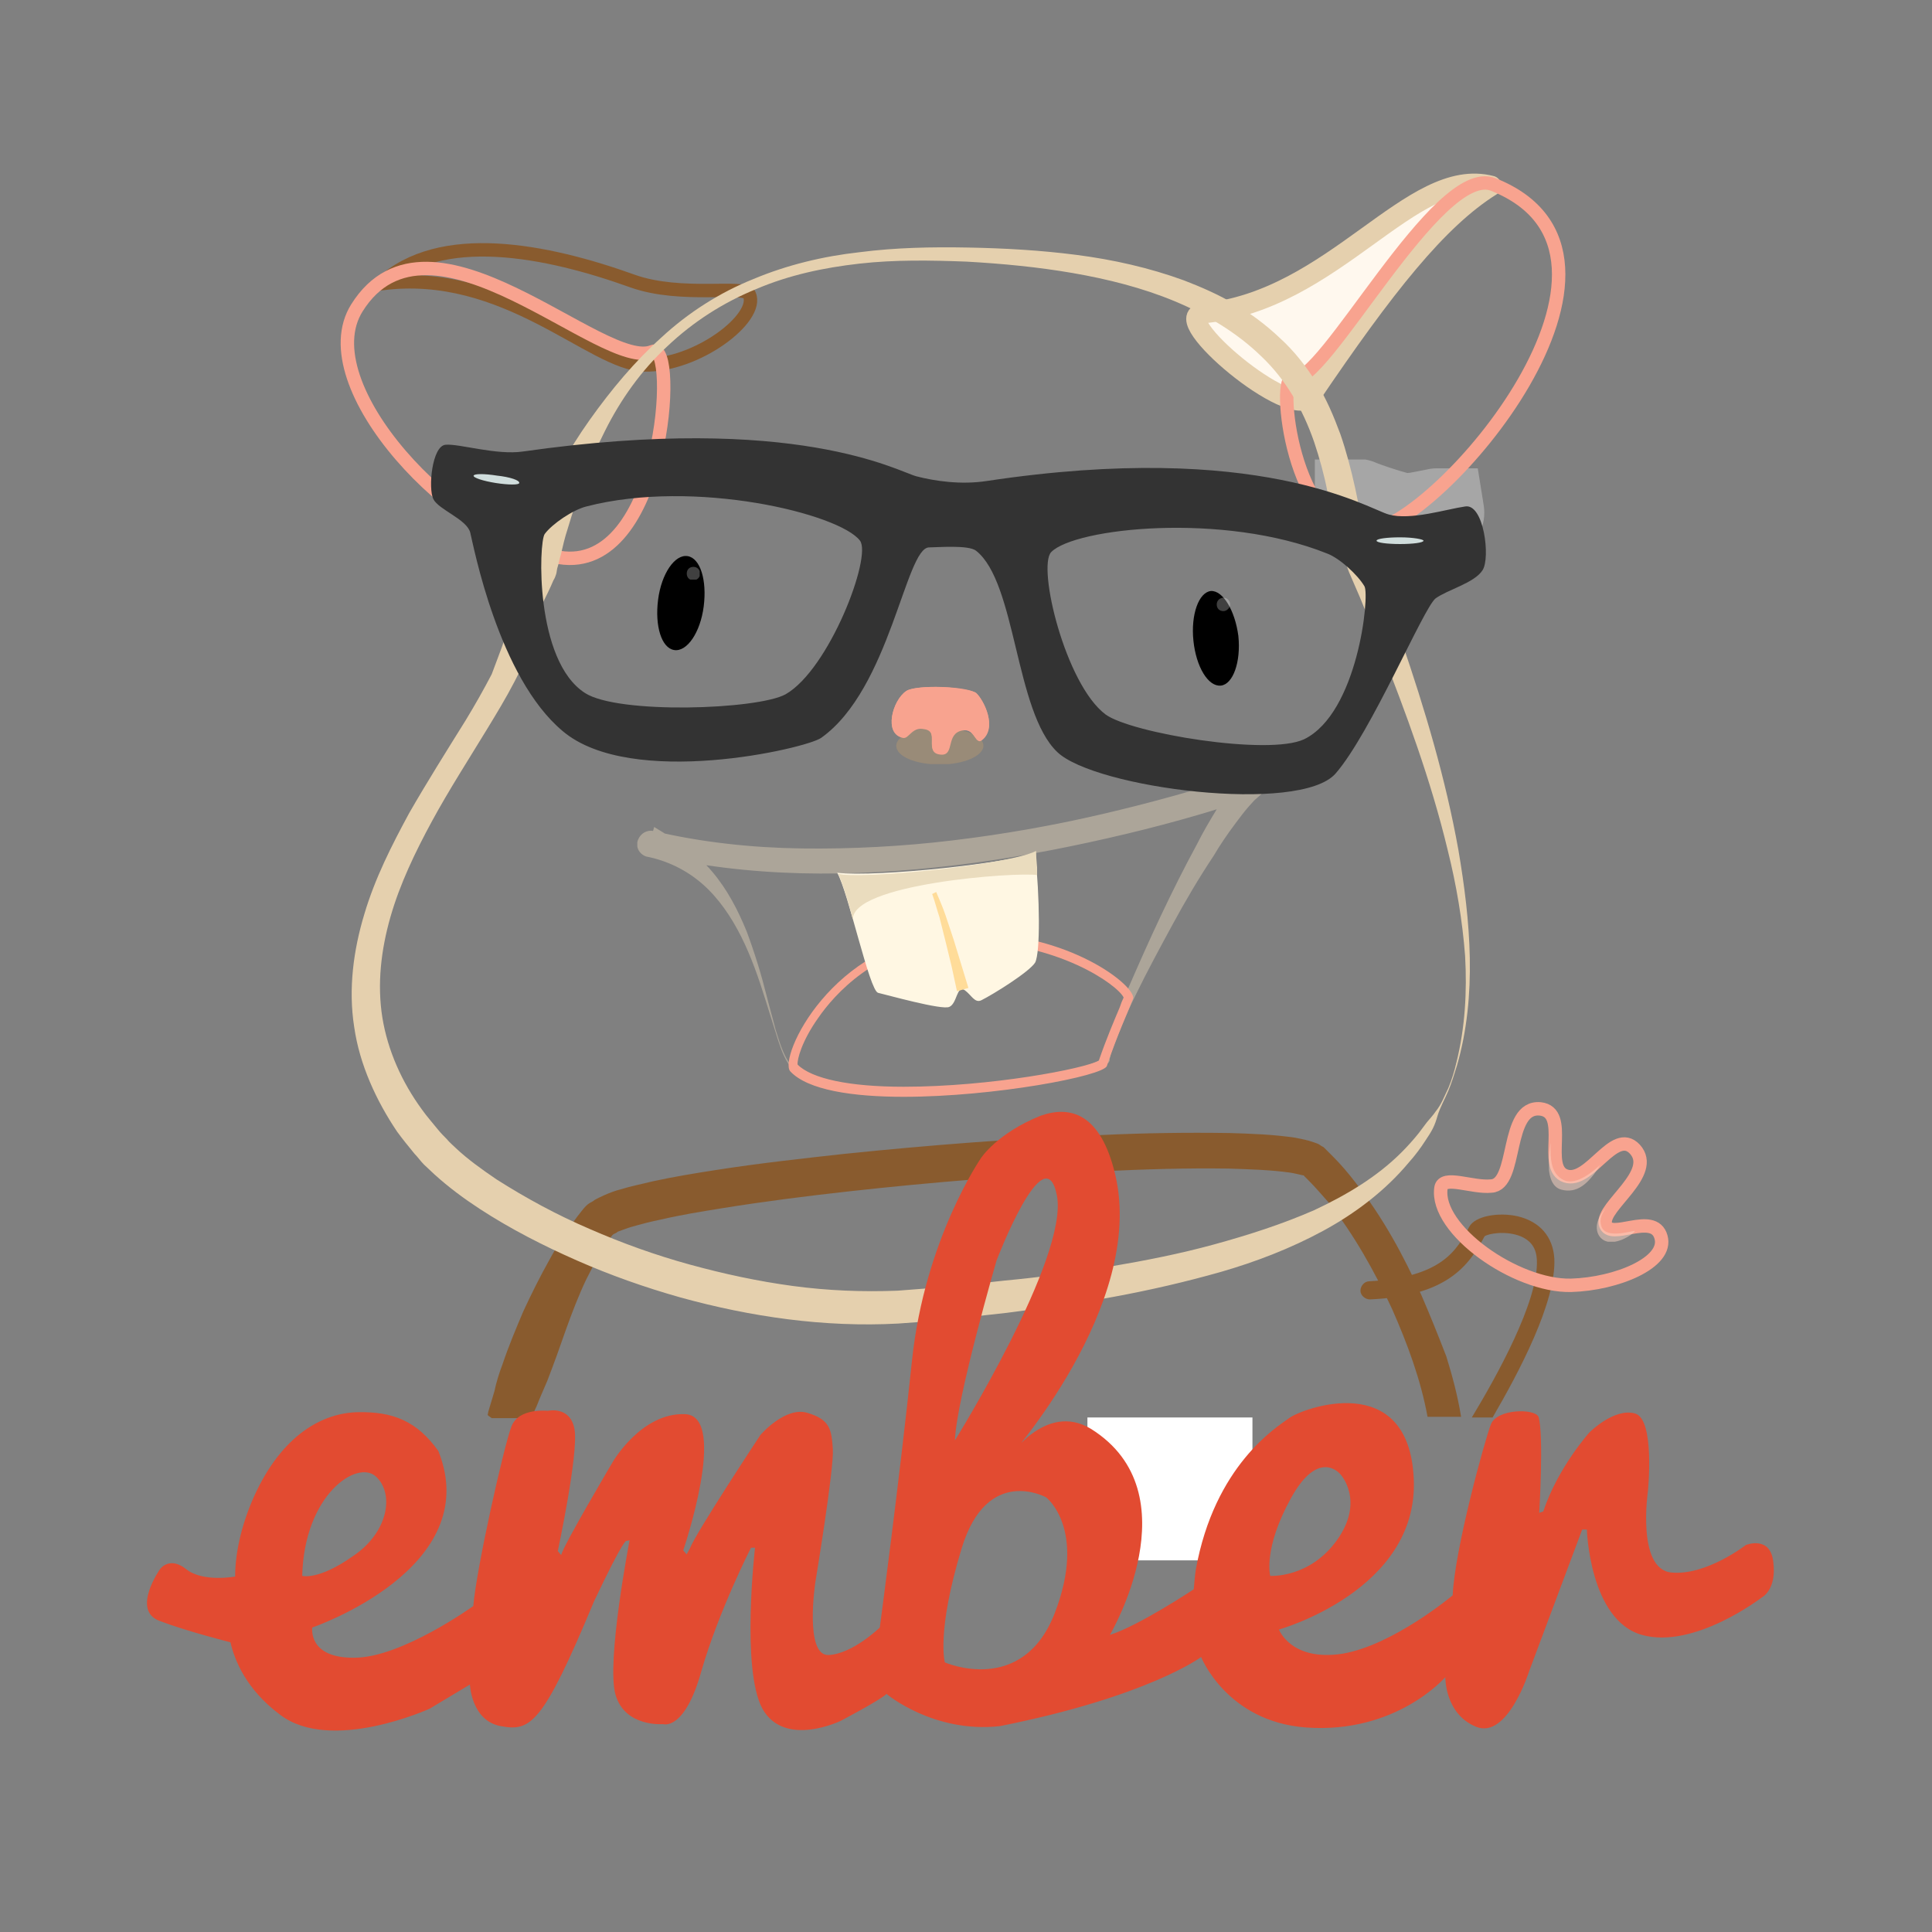 <?xml version="1.0" encoding="utf-8"?>
<!-- Generator: Adobe Illustrator 18.0.0, SVG Export Plug-In . SVG Version: 6.00 Build 0)  -->
<!DOCTYPE svg PUBLIC "-//W3C//DTD SVG 1.1//EN" "http://www.w3.org/Graphics/SVG/1.1/DTD/svg11.dtd">
<svg version="1.1" id="Layer_1" xmlns="http://www.w3.org/2000/svg" xmlns:xlink="http://www.w3.org/1999/xlink" x="0px" y="0px"
	 viewBox="0 0 288 288" enable-background="new 0 0 288 288" xml:space="preserve">
<rect x="0" y="0" width="288" height="288" fill="#808080" stroke="none"/>
<path fill="#FFFFFF" d="M194.1,175.1L194.1,175.1L194.1,175.1L194.1,175.1L194.1,175.1L194.1,175.1z"/>
<path fill="#BA8449" d="M194.1,175.1L194.1,175.1L194.1,175.1L194.1,175.1L194.1,175.1L194.1,175.1z"/>
<path fill="#FFF8EE" d="M179.3,46.7c19.6-1.8,31.1-22.1,43-19c-8,5-15.9,15-27,31.4C192.6,63,173.9,47.2,179.3,46.7"/>
<g>
	<g>
		<defs>
			<rect id="SVGID_89_" x="196" y="68.5" width="25.4" height="17.2"/>
		</defs>
		<clipPath id="SVGID_1_">
			<use xlink:href="#SVGID_89_"  overflow="visible"/>
		</clipPath>
		<g opacity="0.3" clip-path="url(#SVGID_1_)">
			<g transform="translate(484.288,425.61)">
				<path fill="#FFFFFF" d="M-275.8-340c-2.2,0-4.4-0.9-7.4-3c-2.9-2-5.1-4-5.1-7.5v-6.7h6.5c0.9,0,1.8,0.2,2.7,0.6
					c0.7,0.3,3.4,1.2,4.6,1.5c0.4,0,1.2-0.2,2.8-0.5c0.8-0.2,1.3-0.2,2-0.2h5.7l0.9,5.6c0.4,2.7-0.8,6.1-4.5,7.4
					c-0.2,0.1-0.8,0.4-1.2,0.6c-1.8,0.9-3.9,1.9-6,2.3C-275-340-275.4-340-275.8-340"/>
			</g>
		</g>
	</g>
	<path fill="#FFFFFF" d="M186.7,232.6h-24.6v-21.3h24.6V232.6z"/>
</g>
<path fill="#BA8449" d="M194.1,175.1L194.1,175.1L194.1,175.1L194.1,175.1L194.1,175.1L194.1,175.1z"/>
<path fill="#895B2E" d="M194.1,175.1L194.1,175.1L194.1,175.1L194.1,175.1L194.1,175.1L194.1,175.1z M211.9,193.1
	c-2.7-6-5.8-11.7-9.9-16.9c-1-1.3-2.1-2.6-3.3-3.8c-0.3-0.3-0.6-0.6-0.9-0.9l-0.2-0.2l-0.1-0.1l-0.2-0.2c-0.2-0.1-0.4-0.2-0.5-0.3
	c-0.3-0.2-0.6-0.3-0.9-0.4c-1.1-0.4-1.9-0.5-2.8-0.7c-3.4-0.5-6.6-0.6-9.8-0.7c-6.5-0.1-12.8,0-19.2,0.3
	c-12.8,0.5-25.5,1.5-38.2,2.8c-6.3,0.7-12.7,1.4-19.1,2.4c-3.2,0.5-6.3,1-9.5,1.7c-1.6,0.4-3.2,0.7-4.8,1.2
	c-0.8,0.2-1.6,0.5-2.5,0.9c-0.4,0.2-0.9,0.4-1.4,0.7c-0.2,0.2-0.5,0.3-0.8,0.5s-0.6,0.5-1,1l0,0c-0.9,1.1-1.8,2.4-2.6,3.6
	c-0.8,1.2-1.6,2.5-2.3,3.8c-1.4,2.5-2.7,5.1-3.9,7.7c-1.1,2.6-2.2,5.2-3.1,7.9c-0.5,1.3-0.9,2.6-1.2,4c-0.2,0.7-0.4,1.3-0.6,2
	l-0.3,1l-0.1,0.5c0,0.1,0.2,0.2,0.6,0.5h0.1h5.8c0.3-0.6,0.5-1.2,0.8-1.8c0.5-1.3,1.1-2.6,1.6-3.8c1-2.6,1.9-5.1,2.8-7.7
	c0.9-2.5,1.9-5.1,3-7.4c0.6-1.2,1.2-2.3,1.8-3.5c0.7-1.1,1.3-2.1,2.1-3.1c0,0,0.1,0,0.1-0.1c0.2-0.1,0.5-0.2,0.7-0.4
	c0.6-0.2,1.3-0.5,2-0.7c1.4-0.4,2.9-0.8,4.4-1.1c3-0.7,6.1-1.2,9.2-1.7c6.2-1,12.5-1.8,18.8-2.5c12.6-1.4,25.2-2.4,37.8-3
	c6.3-0.3,12.6-0.5,18.9-0.4c3.1,0.1,6.3,0.2,9.1,0.6c0.7,0.1,1.4,0.3,1.9,0.4c0.1,0,0.2,0,0.2,0.1c0.2,0.2,0.5,0.5,0.7,0.7
	c1.1,1.1,2,2.2,3,3.3c3.7,4.7,6.8,10.2,9.4,15.8c2.3,5.2,4.3,10.6,5.3,16.1h5c-0.5-3.1-1.3-6.1-2.2-9
	C214.4,199.1,213.2,196.1,211.9,193.1"/>
<path fill="#895B2E" d="M231.7,187.6c-0.2-3.2-2.1-5.5-5.5-6.3c-2.7-0.6-6.3-0.1-7.2,1.6c-1.8,3.4-4,7.5-14.9,8.1
	c-0.7,0-1.3,0.7-1.3,1.4s0.7,1.3,1.4,1.3c11.4-0.5,14.7-4.9,17.1-9.4c0.5-0.4,3.2-0.9,5.4,0c1.6,0.7,2.3,1.8,2.4,3.5
	c0.3,6.2-6.2,17.7-9.7,23.5h3.1C226.4,204.6,232,194.1,231.7,187.6"/>
<path fill="none" stroke="#F8A38F" stroke-width="2" stroke-miterlimit="10" d="M214.8,177.1c-0.9,6.2,11.2,14.7,19.4,14.5
	c6.8-0.2,14.5-3.4,13.4-7.2c-1.1-3.9-7.7,0.7-8.3-2c-0.5-2.6,7.7-7.5,4.4-11.1c-3.1-3.3-6.7,5.2-10.3,4s0.7-9.5-3.8-10
	c-5.3-0.5-3.3,11.3-7.3,11.5C219.5,177.1,215.1,175.1,214.8,177.1z"/>
<g>
	<g>
		<defs>
			<rect id="SVGID_95_" x="230.9" y="170.4" width="7.7" height="7.2"/>
		</defs>
		<clipPath id="SVGID_2_">
			<use xlink:href="#SVGID_95_"  overflow="visible"/>
		</clipPath>
		<g opacity="0.5" clip-path="url(#SVGID_2_)">
			<g transform="translate(518.459,298.042)">
				<path fill="#FCD4C3" d="M-287.3-127.7c-0.2,1.1-1.1,6.3,1.6,7c2.3,0.6,4-0.8,5.8-3.7c-1,0.9-3.5,3.1-5.4,2.3
					C-287.2-123-287.4-125-287.3-127.7"/>
			</g>
		</g>
	</g>
</g>
<g>
	<g>
		<defs>
			<rect id="SVGID_99_" x="238" y="180.1" width="5.7" height="5"/>
		</defs>
		<clipPath id="SVGID_3_">
			<use xlink:href="#SVGID_99_"  overflow="visible"/>
		</clipPath>
		<g opacity="0.5" clip-path="url(#SVGID_3_)">
			<g transform="translate(530.751,283.396)">
				<path fill="#FCD4C3" d="M-291.4-103.3c-2.3,2.6-1.2,4.7,0.3,5c1.9,0.4,4.4-1.6,4-1.6c-0.5,0-4.2,1.2-4.9-0.6
					C-292.5-101.9-291.7-102.7-291.4-103.3"/>
			</g>
		</g>
	</g>
</g>
<path fill="#FFF8EE" d="M179.3,46.7c19.6-1.8,31.1-22.1,43-19c-8,5-15.9,15-27,31.4C192.6,63,173.9,47.2,179.3,46.7"/>
<path fill="none" stroke="#E5D0AE" stroke-width="3" stroke-linecap="round" stroke-linejoin="round" stroke-miterlimit="10" d="
	M179.3,46.7c19.6-1.8,31.1-22.1,43-19c-8,5-15.9,15-27,31.4C192.6,63,173.9,47.2,179.3,46.7z"/>
<path fill="none" stroke="#895B2E" stroke-width="2" stroke-linecap="round" stroke-linejoin="round" stroke-miterlimit="10" d="
	M56.8,42.3c8.8-8.2,24.7-5,37.5-0.4c7.3,2.6,16.8,0.5,17.4,2c1.6,3.5-7.9,10.7-15.7,10.5C88.3,54.3,75.4,39.8,56.8,42.3z"/>
<path fill="none" stroke="#F8A38F" stroke-width="2" stroke-miterlimit="10" d="M192.7,56.4c4.5,1.3,21.6-32.2,29.9-28.9
	c26.4,10.5-8,50.9-18.9,51.8C192.7,80.1,190.2,55.6,192.7,56.4z"/>
<path fill="none" stroke="#F8A38F" stroke-width="2" stroke-miterlimit="10" d="M97.3,52.4c-7.3,3.2-33.2-23.9-44.1-6.5
	C46,57.4,67.8,80.6,83.4,83.1S101.1,50.7,97.3,52.4z"/>
<path fill="#E5D0AE" d="M75.9,92.8c0.3-1.3,0.5-2.7,0.5-4c0.1-1.4,0.2-2.8,0.5-4.1c0.1-0.7,0.3-1.4,0.6-2s0.5-1.3,0.7-1.9
	c0.5-1.3,1-2.6,1.6-3.8c2.3-5.1,4.9-9.9,8.1-14.4s6.7-8.7,10.7-12.3c4-3.7,8.7-6.7,13.7-8.7c5-2.1,10.4-3.4,15.8-4
	c5.4-0.7,10.8-0.8,16.2-0.7c5.4,0.1,10.8,0.4,16.2,1.1s10.8,1.9,16,3.8c2.6,1,5.1,2.1,7.5,3.5s4.7,3.1,6.8,5.1
	c2.1,1.9,3.9,4.2,5.4,6.6s2.6,5,3.6,7.7c0.9,2.6,1.6,5.3,2.2,8s1,5.3,1.6,7.8c0.3,1.2,0.7,2.4,1.1,3.6c0.5,1.2,1,2.5,1.4,3.8
	c0.9,2.5,1.9,5.1,2.8,7.6c3.5,10.2,6.6,20.6,8.5,31.2c0.9,5.3,1.6,10.7,1.7,16.1c0.1,5.4-0.4,10.8-1.9,16c-0.4,1.3-0.8,2.6-1.3,3.8
	s-1.2,2.4-1.6,3.7c-0.2,0.7-0.4,1.3-0.7,1.9c-0.3,0.6-0.7,1.2-1.1,1.8c-0.7,1.1-1.6,2.3-2.5,3.3c-3.5,4.2-8,7.6-12.8,10.2
	s-10,4.6-15.2,6.1c-5.3,1.5-10.5,2.7-15.9,3.7s-10.7,1.7-16,2.4c-2.7,0.3-5.4,0.6-8.1,0.9l-4,0.4c-1.3,0.1-2.7,0.2-4.1,0.3
	c-11,0.6-22-1-32.5-3.9c-5.3-1.5-10.4-3.3-15.4-5.5s-9.9-4.7-14.5-7.7c-2.3-1.5-4.6-3.2-6.7-5.1c-0.5-0.5-1.1-1-1.6-1.5
	s-0.9-1.1-1.4-1.6c-0.9-1.1-1.8-2.2-2.6-3.3c-3.1-4.6-5.6-10-6.4-15.6c-0.9-5.7-0.1-11.5,1.5-16.8c1.6-5.4,4.1-10.3,6.7-15.1
	c2.7-4.7,5.6-9.3,8.4-13.8c1.4-2.3,2.7-4.6,3.9-6.9C74.4,97.5,75.4,95.2,75.9,92.8L75.9,92.8z M79.9,93.7c-0.7,2.8-1.9,5.4-3.2,7.9
	c-1.3,2.5-2.7,4.8-4.1,7.1c-2.8,4.6-5.7,9.1-8.2,13.7s-4.8,9.4-6.2,14.3c-1.4,4.9-2,10-1.2,15c0.8,4.9,2.9,9.6,5.9,13.7
	c0.7,1,1.6,2,2.4,3c0.4,0.5,0.9,1,1.3,1.4c0.4,0.5,0.9,0.9,1.3,1.3c1.8,1.7,3.9,3.2,6.1,4.7c4.4,2.8,9,5.3,13.9,7.4
	c4.8,2.1,9.8,3.9,14.9,5.3c5.1,1.4,10.2,2.5,15.4,3.2c5.2,0.7,10.4,0.9,15.6,0.7c1.3-0.1,2.6-0.2,3.9-0.3l4-0.4
	c2.6-0.2,5.3-0.5,8-0.8c5.3-0.5,10.6-1.2,15.8-2.1c5.3-0.9,10.4-1.9,15.5-3.3s10.1-3,14.9-5.1c4.7-2.2,9.3-4.9,13-8.6
	c0.9-0.9,1.8-1.9,2.6-2.9c0.4-0.5,0.8-1.1,1.2-1.6s0.9-1,1.3-1.6c0.9-1.1,1.3-2.3,1.9-3.5c0.5-1.2,0.9-2.5,1.2-3.8
	c1.3-5.2,1.6-10.6,1.3-15.9c-0.4-5.3-1.3-10.6-2.6-15.8c-2.5-10.4-6.2-20.4-10.1-30.3c-1-2.5-2-5-3-7.4l-1.6-3.7
	c-0.5-1.3-1-2.7-1.4-4c-0.7-2.7-1.2-5.3-1.8-7.9c-0.5-2.6-1.2-5.1-2-7.5c-1.7-4.9-4.2-9.3-7.9-12.8c-3.6-3.5-8.1-6.2-12.9-8.2
	c-4.8-2-10-3.3-15.2-4.2s-10.5-1.4-15.8-1.7c-5.3-0.2-10.7-0.3-16,0.3s-10.5,1.7-15.4,3.8c-4.9,2-9.4,4.9-13.2,8.5
	c-3.9,3.6-7,8-9.3,12.6c-2.4,4.7-4.1,9.7-5.6,14.7c-0.4,1.2-0.7,2.5-1,3.8c-0.2,0.6-0.3,1.3-0.5,1.9c-0.1,0.3-0.1,0.7-0.2,1
	s-0.2,0.6-0.4,0.9c-0.5,1.2-1.1,2.4-1.7,3.6C80.6,91.2,80.2,92.4,79.9,93.7L79.9,93.7z"/>
<g>
	<g>
		<defs>
			<rect id="SVGID_111_" x="133.5" y="108.4" width="13.1" height="5.5"/>
		</defs>
		<clipPath id="SVGID_4_">
			<use xlink:href="#SVGID_111_"  overflow="visible"/>
		</clipPath>
		<g opacity="0.25" clip-path="url(#SVGID_4_)">
			<g transform="translate(391,387.166)">
				<path fill="#E3AB5E" d="M-244.4-276c0,1.5-2.9,2.8-6.5,2.8s-6.5-1.2-6.5-2.8c0-1.5,2.9-2.8,6.5-2.8
					C-247.3-278.6-244.4-277.5-244.4-276"/>
			</g>
		</g>
	</g>
</g>
<path fill="#F8A38F" d="M135.1,103c1.5-1,9.5-0.7,10.5,0.4c1,1,3.2,5.2,0.7,7c-0.9,0.6-0.9-1.9-2.9-1.5c-2.4,0.5-1.1,3.6-3,3.6
	c-2.9-0.1-0.1-3.4-2.6-3.8c-1.9-0.4-2.3,1.5-3.2,1.3C131.7,109.4,133,104.4,135.1,103"/>
<g>
	<g>
		<defs>
			<rect id="SVGID_113_" x="132.9" y="102.4" width="14.5" height="9.9"/>
		</defs>
		<clipPath id="SVGID_5_">
			<use xlink:href="#SVGID_113_"  overflow="visible"/>
		</clipPath>
		<g clip-path="url(#SVGID_5_)">
			<g transform="translate(380.221,400.405)">
				<path fill="#F8A38F" d="M-240.8-298c-1.9,0-3.7,0.2-4.3,0.6c-2.1,1.4-3.4,6.4-0.6,6.9h0.1c0.7,0,1.1-1.4,2.6-1.4
					c0.2,0,0.3,0,0.5,0c2.5,0.4-0.2,3.8,2.6,3.8l0,0c1.8,0,0.5-3,3-3.5c0.2,0,0.3,0,0.4,0c1.4,0,1.6,1.6,2.2,1.6
					c0.1,0,0.2,0,0.3-0.1c2.6-1.8,0.4-6-0.7-7C-235.2-297.5-238.1-298-240.8-298 M-240.8-297.2L-240.8-297.2c3,0,5.3,0.4,5.7,0.7
					c0.6,0.6,1.8,2.8,1.6,4.4c-0.1,0.6-0.3,1.1-0.7,1.4c0-0.1-0.1-0.1-0.2-0.2c-0.4-0.5-1-1.3-2.1-1.3c-0.2,0-0.4,0-0.5,0.1
					c-1.7,0.4-2,1.7-2.3,2.6c-0.2,0.9-0.3,0.9-0.6,0.9l0,0c-0.8,0-0.8-0.2-0.8-1.1s0-2.3-1.8-2.6c-0.2,0-0.4,0-0.6,0
					c-1.1,0-1.8,0.7-2.3,1.1c-0.1,0.1-0.3,0.3-0.4,0.3c-0.4-0.1-0.8-0.3-1-1.1c-0.3-1.4,0.7-3.8,1.8-4.6
					C-244.4-297-243-297.2-240.8-297.2"/>
			</g>
		</g>
	</g>
</g>
<g>
	<g>
		<defs>
			<rect id="SVGID_117_" x="95" y="115.1" width="93.6" height="47.5"/>
		</defs>
		<clipPath id="SVGID_6_">
			<use xlink:href="#SVGID_117_"  overflow="visible"/>
		</clipPath>
		<g opacity="0.5" clip-path="url(#SVGID_6_)">
			<g transform="translate(347.215,315.977)">
				<path fill="#D8CAB2" d="M-229.7-157.4c-0.9-1.4-1.4-3.1-1.9-4.7c-0.5-1.6-1-3.2-1.5-4.8c-1-3.2-2.1-6.4-3.6-9.4
					s-3.4-5.8-5.8-7.9c-2.4-2.1-5.3-3.5-8.4-4.1l0,0l0,0c-1.1-0.4-1.6-1.5-1.2-2.5s1.4-1.5,2.3-1.3c7.2,1.7,14.7,2.5,22.1,2.6
					s15-0.3,22.5-1.2s14.9-2.2,22.2-3.9s14.6-3.7,21.7-6.1c1.1-0.4,2.2,0.2,2.5,1.2c0.3,0.8,0,1.6-0.6,2.1l0,0l0,0
					c-0.2,0.2-0.6,0.5-0.9,0.8c-0.3,0.3-0.6,0.7-0.9,1c-0.6,0.7-1.2,1.5-1.8,2.3c-1.2,1.6-2.3,3.2-3.3,4.9
					c-2.2,3.3-4.2,6.7-6.1,10.2c-1.9,3.5-3.8,7-5.5,10.5c-0.9,1.8-1.7,3.6-2.4,5.4c-0.4,0.9-0.7,1.8-1.1,2.8
					c-0.2,0.5-0.3,0.9-0.4,1.4c0,0,0,0.1,0,0.2c0,0.1,0,0.1-0.1,0.2c0,0.1-0.1,0.2-0.2,0.2c-0.1,0.1-0.2,0.2-0.4,0.3
					c-0.2,0.2-0.5,0.3-0.7,0.4c-1.9,0.8-3.9,1.2-5.8,1.6c-1.9,0.4-3.9,0.7-5.9,0.9c-4,0.5-7.9,0.9-11.9,1c-4,0.2-8,0.2-11.9-0.2
					c-2-0.2-4-0.5-5.9-1c-1-0.3-1.9-0.6-2.8-1.1C-228.3-156.1-229.1-156.6-229.7-157.4 M-229.6-157.6c0.5,0.8,1.4,1.4,2.3,1.8
					c0.9,0.4,1.8,0.7,2.8,1c1.9,0.5,3.9,0.8,5.9,0.9c4,0.3,7.9,0.3,11.9,0.1s7.9-0.7,11.8-1.2c1.9-0.3,3.9-0.6,5.8-1.1
					s3.9-0.9,5.6-1.7c0.2-0.1,0.4-0.2,0.6-0.4c0.2-0.1,0.3-0.2,0.3-0.3c0.1-0.5,0.2-1,0.4-1.5c0.3-1,0.6-1.9,0.9-2.9
					c0.7-1.9,1.4-3.7,2.2-5.6c1.6-3.7,3.2-7.3,4.9-10.9c1.7-3.6,3.5-7.2,5.4-10.7c0.9-1.8,1.9-3.5,3-5.3c0.5-0.9,1.1-1.8,1.7-2.6
					c0.3-0.4,0.6-0.9,0.9-1.3c0.4-0.4,0.7-0.9,1.2-1.3l0,0l1.9,3.4c-7.3,2.5-14.6,4.5-22.1,6.2s-15,3.1-22.6,4s-15.3,1.4-23,1.2
					s-15.4-1.1-23-2.9l1.1-4l0,0c3.3,2,6.3,3.9,8.6,6.6c2.3,2.7,3.9,5.8,5.2,9c1.2,3.2,2.2,6.5,3,9.7c0.4,1.6,0.9,3.3,1.3,4.9
					C-231-160.6-230.5-158.9-229.6-157.6"/>
			</g>
		</g>
	</g>
</g>
<path fill="#F8A38F" d="M144.2,139.1c-0.9,0-1.7,0-2.6,0.1c-17.5,1.1-25.6,18.4-23.8,20.5c2.6,2.8,9.3,3.8,16.9,3.8
	c13.5,0,29.8-3.1,30.3-4.6c1.5-4.5,3.2-8.2,3.9-10C169.5,147.1,159.4,138.9,144.2,139.1 M144.2,140.4c13.4,0,22.4,6.4,23.3,8.3
	c-0.2,0.4-0.4,0.9-0.6,1.5c-0.8,1.9-2,4.7-3.1,7.9c-2.1,1.2-16.1,3.9-29.1,3.9c-8.1,0-13.7-1.2-15.8-3.3c-0.1-0.7,0.6-3.5,3.1-7
	c2.2-3.2,8.6-10.7,19.7-11.3C142.5,140.4,143.4,140.4,144.2,140.4L144.2,140.4"/>
<path fill="#FFF7E3" d="M124.8,130.1c1.7,3,4.8,17.6,6.1,17.9c1.3,0.3,9.5,2.6,10.6,2.1c1.2-0.5,1.1-3.3,2.3-2.5
	c1,0.7,1.5,2,2.5,1.5c1.8-0.9,7.1-4.2,8-5.6c0.8-1.5,0.7-9.8,0-16.4C150.9,128.6,130.8,130.8,124.8,130.1"/>
<g>
	<g>
		<defs>
			<rect id="SVGID_127_" x="124.9" y="126.7" width="29.7" height="10.3"/>
		</defs>
		<clipPath id="SVGID_7_">
			<use xlink:href="#SVGID_127_"  overflow="visible"/>
		</clipPath>
		<g clip-path="url(#SVGID_7_)">
			<g transform="translate(361.751,348.25)">
				<path fill="#EADCBE" d="M-234.6-211.1c-0.5-5.4,24.4-7.2,27.5-6.7c0-1.3-0.2-2.1-0.2-3.6c-4.1,2.1-26.5,4.3-29.5,3.4
					C-236.5-217.4-235.4-214.4-234.6-211.1"/>
			</g>
		</g>
	</g>
</g>
<g>
	<g>
		<defs>
			<rect id="SVGID_129_" x="139" y="133" width="5.5" height="14.7"/>
		</defs>
		<clipPath id="SVGID_8_">
			<use xlink:href="#SVGID_129_"  overflow="visible"/>
		</clipPath>
		<g clip-path="url(#SVGID_8_)">
			<g transform="translate(380.458,354.368)">
				<path fill="#FFDC99" d="M-240.9-221.4c0.5,1.2,1,2.3,1.4,3.5s0.8,2.4,1.2,3.6l1.1,3.6l1.1,3.6l-1.7,0.5l-0.8-3.7l-0.9-3.7
					c-0.3-1.2-0.6-2.4-0.9-3.6c-0.4-1.2-0.7-2.4-1.1-3.5L-240.9-221.4z"/>
			</g>
		</g>
	</g>
</g>
<path fill="#333333" d="M218.4,75.5c-2.8,0.4-8.1,2.1-11.4,1.2c-3.3-1-19.4-11.1-59.9-5c-3.9,0.6-7.8,0-10.5-0.7
	c-2.7-0.7-17.9-9.5-58.6-3.7c-4,0.6-9.6-1.2-11.6-1s-2.6,6.5-1.8,8.1c0.8,1.6,5,3,5.5,5S74.3,101,83.9,109c10.2,8.6,36.2,2.6,38.5,1
	c10.3-7.3,12.6-28.4,16.1-28.4c1.2,0,5.9-0.4,7,0.5c6,4.7,5.8,24,12.1,30c5.6,5.4,36.2,9.3,41.5,3.2c5.3-6.1,13.1-24.7,14.9-26.1
	c1.8-1.3,5.8-2.3,7-4.2C222.2,83.2,221.2,75,218.4,75.5z M117.1,103.5c-4.2,2.3-25,3-29.9-0.2c-7.5-4.8-6.9-22.5-6-23.7
	c1.1-1.5,4.2-3.6,6.2-4.1c16.2-4.2,37.8,1.1,40.8,5.1C130,83,123.6,99.8,117.1,103.5z M194.4,110.2c-5.3,2.5-25.8-0.9-29.6-3.7
	c-6-4.5-10.2-22-8.1-24.2c3.5-3.6,25.6-6,41.1,0.2c1.9,0.7,4.6,3.2,5.6,4.9C204.2,88.8,202.4,106.3,194.4,110.2z"/>
<path d="M104.9,90.4c-0.5,3.9-2.5,6.8-4.4,6.5s-2.9-3.6-2.4-7.5s2.5-6.8,4.4-6.5S105.4,86.5,104.9,90.4"/>
<path d="M184.6,94.8c0.4,3.9-0.8,7.2-2.6,7.4c-1.9,0.2-3.7-2.8-4.1-6.7c-0.4-3.9,0.8-7.2,2.6-7.4C182.3,88,184.1,91,184.6,94.8"/>
<g>
	<g>
		<defs>
			<rect id="SVGID_147_" x="202.4" y="75.2" width="12.3" height="3.9"/>
		</defs>
		<clipPath id="SVGID_9_">
			<use xlink:href="#SVGID_147_"  overflow="visible"/>
		</clipPath>
		<g opacity="0.3" clip-path="url(#SVGID_9_)">
			<g transform="translate(475.375,441.375)">
				<path fill="#333333" d="M-272.8-366.1c-1.2-0.5,4.4,4,6.1,3.8s4.7-2.1,6-2.6c1-0.4-4,1-5.5,0.7
					C-267.7-364.4-271.6-365.6-272.8-366.1"/>
			</g>
		</g>
	</g>
</g>
<g>
	<g>
		<defs>
			<rect id="SVGID_161_" x="102.3" y="84.4" width="2" height="2"/>
		</defs>
		<clipPath id="SVGID_10_">
			<use xlink:href="#SVGID_161_"  overflow="visible"/>
		</clipPath>
		<g opacity="0.25" clip-path="url(#SVGID_10_)">
			<g transform="translate(327.375,426)">
				<path fill="#FFFFFF" d="M-223-340.5c0-0.5-0.4-1-1-1s-1,0.4-1,1s0.4,1,1,1S-223-340-223-340.5"/>
			</g>
		</g>
	</g>
</g>
<g>
	<g>
		<defs>
			<rect id="SVGID_163_" x="181.3" y="89.1" width="2" height="2"/>
		</defs>
		<clipPath id="SVGID_11_">
			<use xlink:href="#SVGID_163_"  overflow="visible"/>
		</clipPath>
		<g opacity="0.25" clip-path="url(#SVGID_11_)">
			<g transform="translate(446.375,419)">
				<path fill="#FFFFFF" d="M-263-328.9c0-0.5-0.4-1-1-1c-0.5,0-1,0.4-1,1s0.4,1,1,1C-263.5-327.9-263-328.4-263-328.9"/>
			</g>
		</g>
	</g>
</g>
<path fill="#D0DDDC" d="M212.2,80.6c0,0.3-1.6,0.5-3.5,0.5s-3.5-0.2-3.5-0.5s1.6-0.5,3.5-0.5C210.7,80.1,212.2,80.4,212.2,80.6"/>
<path fill="#D0DDDC" d="M77.4,72c0,0.3-1.6,0.3-3.5,0s-3.4-0.8-3.3-1.1c0.1-0.3,1.6-0.3,3.5,0C76,71.1,77.5,71.6,77.4,72"/>
<g transform="translate(455.45,200.812)">
	<path fill="#E24B31" d="M-266.1,34.1c0,0-1.1-4,3.1-11.6s7.4-3.5,7.4-3.5s3.6,3.9-0.5,9.7S-266.1,34.1-266.1,34.1 M-298.2,39.6
		c-4.8,12.5-16.4,7.4-16.4,7.4s-1.3-4.5,2.5-17s12.6-7.6,12.6-7.6S-293.4,27.1-298.2,39.6 M-306.9-12.9c0,0,7.2-18.9,9-9.7
		s-15.2,36.5-15.2,36.5C-312.9,7.8-306.9-12.9-306.9-12.9 M-410.4,34.1c0.3-12.1,8.2-17.4,11-14.8s1.8,8.4-3.5,11.9
		C-408,34.8-410.4,34.1-410.4,34.1 M-191.1,32.1c-0.4-4.1-4.1-2.6-4.1-2.6s-5.9,4.6-11.1,4.1c-5.2-0.5-3.5-12.1-3.5-12.1
		s1.1-10.7-1.9-11.6c-3.1-0.9-6.8,2.8-6.8,2.8s-4.7,5.2-6.9,11.8l-0.6,0.2c0,0,0.7-11.6-0.1-14.3c-0.6-1.3-6.2-1.2-7.1,1.1
		c-0.9,2.3-5.4,18.6-5.7,25.5c0,0-8.8,7.4-16.4,8.7c-7.7,1.2-9.5-3.6-9.5-3.6s20.8-5.8,20.1-22.4c-0.7-16.6-16.8-10.5-18.6-9.1
		c-1.8,1.3-11.1,7-13.9,22.6c-0.1,0.5-0.3,2.9-0.3,2.9s-8.1,5.4-12.5,6.8c0,0,12.5-21.1-2.8-30.7c-6.9-4.2-12.5,4.6-12.5,4.6
		s20.7-23,16.1-42.5c-2.2-9.3-6.8-10.3-11.1-8.8c-6.5,2.6-8.9,6.3-8.9,6.3s-8.4,12.1-10.3,30.2s-4.8,39.8-4.8,39.8s-4,3.9-7.6,4.1
		c-3.7,0.2-2-10.9-2-10.9s2.8-16.9,2.6-19.8s-0.4-4.4-3.8-5.4c-3.3-1-7,3.3-7,3.3s-9.7,14.7-10.5,16.9l-0.5,0.9l-0.5-0.6
		c0,0,6.8-20,0.3-20.3s-10.8,7.1-10.8,7.1s-7.4,12.5-7.7,13.9l-0.5-0.6c0,0,3.1-14.5,2.5-18.1s-4-2.8-4-2.8s-4.3-0.5-5.4,2.3
		s-5.2,21-5.7,26.8c0,0-10.7,7.7-17.7,7.7c-7,0.1-6.3-4.5-6.3-4.5s25.8-8.8,18.8-26.3c-3.2-4.5-6.8-5.9-12-5.8s-11.3,3.3-15.5,12.6
		c-2,4.5-2.8,8.7-2.8,11.9l0,0c0,0-4.8,0.9-7.3-1.1s-3.9,0-3.9,0s-4.3,6.1-0.1,7.7c4.2,1.6,10.6,3.2,10.6,3.2l0,0
		c0.6,2.6,2.3,7,7.4,10.8c7.6,5.8,22.3-0.9,22.3-0.9l6-3.6c0,0,0.2,5.4,4.6,6.2c4.4,0.8,6.2-0.1,13.9-18.6c4.5-9.5,4.8-9,4.8-9
		l0.5-0.1c0,0-3.5,18.1-2.1,23s7.1,4.4,7.1,4.4s3.2,1.1,5.7-7.9c2.6-9,7.4-18.4,7.4-18.4h0.6c0,0-2.1,18.1,1.1,24
		c3.3,5.9,11.7,1.8,11.7,1.8s5.9-3.1,6.8-4c0,0,7,5.9,16.9,4.8c22.1-4.4,30-10.3,30-10.3s3.8,9.6,15.6,10.5
		c13.5,1,20.8-7.5,20.8-7.5s-0.1,5.5,4.6,7.4c4.7,1.9,7.9-8.3,7.9-8.3l7.9-21.1h0.7c0,0,0.4,13.5,8.2,15.7
		c7.8,2.2,17.9-5.6,17.9-5.6S-190.6,36.2-191.1,32.1"/>
</g>
</svg>
